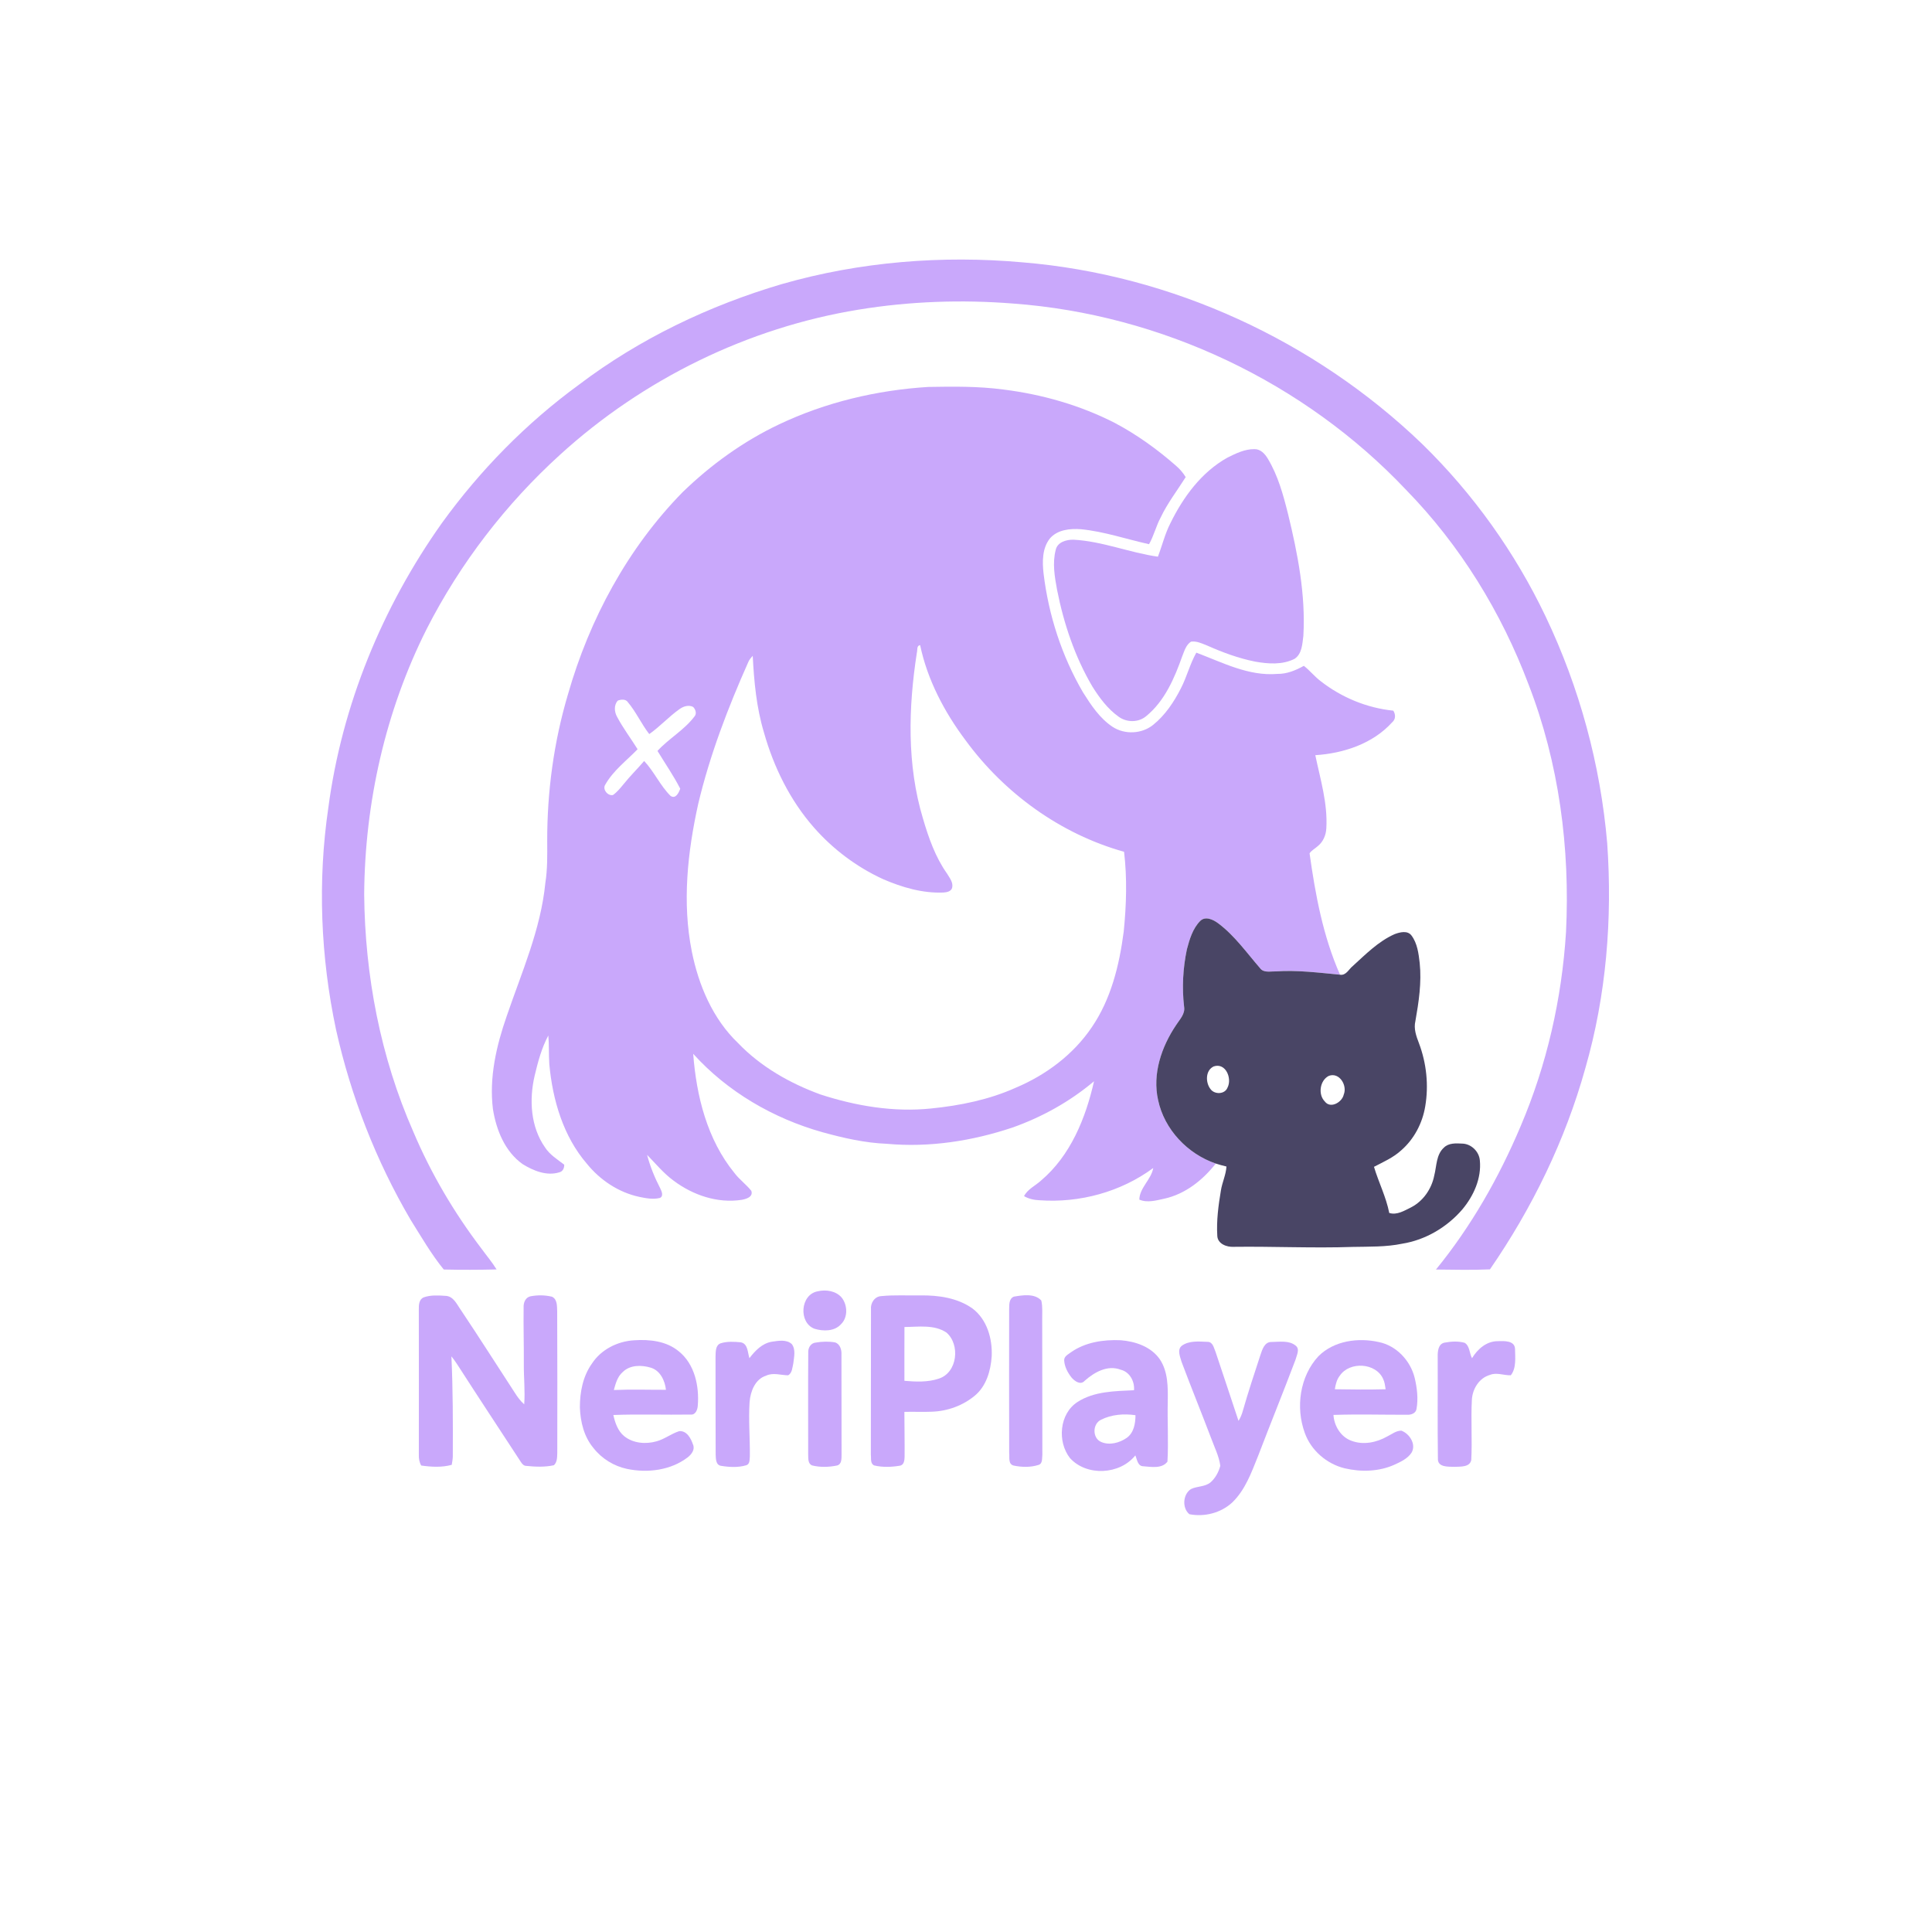 <?xml version="1.0" encoding="UTF-8" ?>
<!DOCTYPE svg PUBLIC "-//W3C//DTD SVG 1.1//EN" "http://www.w3.org/Graphics/SVG/1.1/DTD/svg11.dtd">
<svg width="1024pt" height="1024pt" viewBox="0 0 1024 1024" version="1.1" xmlns="http://www.w3.org/2000/svg">
<g id="#c9a8fbfe">
<path fill="#c9a8fb" opacity="1.00" d=" M 414.57 150.52 C 455.85 138.71 499.34 135.22 542.05 139.05 C 620.88 145.56 696.77 180.49 753.73 235.26 C 780.72 261.58 802.98 292.71 819.20 326.73 C 837.17 364.40 848.29 405.33 851.85 446.91 C 854.66 486.93 851.38 527.59 840.25 566.22 C 829.65 604.31 812.11 640.28 789.70 672.79 C 780.17 673.22 770.62 672.97 761.09 672.88 C 779.74 650.03 794.49 624.10 805.95 596.96 C 819.85 564.38 827.81 529.34 830.02 494.02 C 832.22 449.57 826.32 404.45 810.19 362.83 C 795.79 324.57 773.91 288.97 745.30 259.68 C 691.27 202.48 615.39 166.63 536.94 160.88 C 509.67 158.73 482.11 159.69 455.10 164.11 C 396.42 173.67 340.87 200.93 296.95 240.92 C 268.09 267.12 243.92 298.54 226.20 333.27 C 204.31 376.72 193.38 425.41 193.02 473.99 C 193.42 517.09 201.66 560.34 219.08 599.87 C 228.42 621.95 240.69 642.75 255.21 661.82 C 257.87 665.49 260.83 668.96 263.20 672.83 C 253.87 673.06 244.53 673.09 235.20 672.87 C 228.50 664.63 223.19 655.38 217.56 646.40 C 199.29 615.21 186.02 581.12 178.13 545.85 C 169.92 507.21 168.28 467.10 174.04 427.99 C 181.23 373.77 202.63 321.75 234.22 277.22 C 254.46 249.23 278.96 224.25 306.87 203.88 C 339.01 179.54 375.96 161.88 414.57 150.52 Z" />
<path fill="#c9a8fb" opacity="1.00" d=" M 412.95 224.91 C 437.64 213.19 464.70 206.79 491.93 205.09 C 505.22 204.86 518.55 204.69 531.76 206.45 C 552.28 209.00 572.48 214.76 590.91 224.18 C 602.55 230.35 613.31 238.10 623.21 246.77 C 625.25 248.52 627.06 250.55 628.44 252.88 C 623.98 259.98 618.79 266.65 615.18 274.27 C 612.73 278.82 611.58 283.95 609.01 288.44 C 596.99 285.77 585.23 281.71 572.93 280.50 C 567.16 280.07 560.44 280.72 556.45 285.42 C 552.35 290.61 552.41 297.71 553.11 303.97 C 555.77 326.05 562.78 347.75 574.02 366.97 C 578.31 373.77 582.90 380.75 589.73 385.26 C 596.18 389.46 605.20 389.03 611.20 384.19 C 617.55 379.07 622.18 372.13 625.86 364.92 C 629.04 358.78 630.67 351.95 634.08 345.92 C 647.90 351.10 661.78 358.47 677.01 357.18 C 682.04 357.27 686.74 355.31 691.06 352.91 C 694.26 355.37 696.75 358.61 699.98 361.03 C 711.03 369.67 724.50 375.25 738.48 376.66 C 739.74 378.68 739.82 381.23 737.85 382.86 C 727.63 394.19 712.03 399.32 697.14 400.26 C 699.81 413.05 703.77 425.84 702.98 439.05 C 702.81 442.59 701.30 446.18 698.49 448.43 C 697.06 449.75 695.20 450.65 694.10 452.28 C 697.16 474.18 701.24 496.25 710.24 516.61 C 698.87 515.55 687.47 514.06 676.03 514.88 C 673.27 514.78 669.71 515.76 667.83 513.12 C 660.72 504.94 654.38 495.86 645.60 489.32 C 643.01 487.40 638.88 485.42 636.14 488.12 C 632.16 492.15 630.50 497.81 629.08 503.15 C 626.98 513.13 626.41 523.46 627.60 533.61 C 628.26 537.47 625.19 540.38 623.32 543.37 C 615.59 554.86 610.69 569.24 613.83 583.12 C 617.16 598.71 629.44 611.59 644.39 616.71 C 637.50 625.46 628.30 632.82 617.24 635.30 C 612.90 636.22 608.15 637.68 603.86 635.82 C 604.01 629.49 610.17 625.24 611.25 619.06 C 594.11 631.75 572.20 637.69 550.98 636.16 C 548.11 636.05 545.26 635.44 542.76 633.98 C 544.69 630.23 548.74 628.49 551.73 625.75 C 567.42 612.49 575.42 592.65 579.86 573.09 C 567.11 583.83 552.34 592.07 536.63 597.62 C 515.31 604.77 492.57 608.29 470.10 606.24 C 458.47 605.79 447.06 603.17 435.88 600.09 C 409.88 592.78 385.56 578.66 367.41 558.54 C 369.10 580.90 374.81 604.00 389.26 621.69 C 391.89 625.19 395.51 627.76 398.22 631.18 C 399.34 634.44 395.35 635.57 392.94 635.96 C 380.25 637.88 367.23 633.42 357.11 625.84 C 351.76 621.95 347.56 616.79 342.97 612.09 C 344.59 618.31 347.06 624.29 350.01 629.99 C 350.72 631.45 351.81 634.02 349.76 634.93 C 346.12 635.86 342.30 635.08 338.70 634.34 C 327.83 631.97 318.12 625.49 311.14 616.91 C 298.52 602.30 292.90 582.99 291.15 564.08 C 290.81 559.00 291.08 553.91 290.62 548.84 C 287.04 555.50 285.09 562.92 283.35 570.24 C 280.42 582.90 281.21 597.23 288.87 608.14 C 291.40 612.06 295.43 614.51 299.05 617.30 C 299.10 619.12 298.33 620.93 296.39 621.37 C 289.73 623.42 282.68 620.51 277.03 617.02 C 267.60 610.36 263.02 598.88 261.26 587.83 C 259.19 571.11 263.08 554.31 268.56 538.58 C 276.46 515.42 286.63 492.60 289.04 468.00 C 290.20 460.72 290.07 453.34 290.03 445.99 C 289.96 419.65 293.52 393.27 301.04 367.99 C 312.41 328.17 332.73 290.50 361.83 260.83 C 376.84 246.28 394.03 233.88 412.95 224.91 M 485.95 345.98 C 481.44 375.04 480.62 405.38 489.18 433.81 C 492.17 444.02 495.75 454.28 501.96 463.04 C 503.30 465.30 505.36 467.75 504.65 470.57 C 504.12 472.51 501.77 472.95 500.05 473.06 C 488.97 473.52 478.10 470.32 468.03 465.96 C 454.07 459.55 441.51 450.13 431.39 438.59 C 418.73 424.17 410.06 406.55 404.89 388.15 C 400.93 374.98 399.66 361.27 398.96 347.60 C 398.10 348.55 397.22 349.51 396.70 350.70 C 385.86 375.04 376.26 400.06 370.08 426.03 C 364.42 451.60 361.50 478.37 366.67 504.28 C 370.27 522.20 377.78 540.02 391.17 552.83 C 403.18 565.38 418.67 574.18 434.89 580.10 C 453.68 586.20 473.65 589.57 493.41 587.53 C 508.82 585.99 524.27 582.86 538.45 576.48 C 554.36 569.76 568.84 558.98 578.58 544.59 C 588.87 529.62 593.27 511.56 595.59 493.79 C 597.01 479.74 597.45 465.50 595.78 451.46 C 562.11 442.07 532.27 420.43 511.71 392.29 C 500.52 377.35 491.55 360.32 487.69 341.96 C 485.69 342.17 486.38 344.59 485.95 345.98 M 327.46 371.33 C 325.28 373.69 325.60 377.35 327.09 379.98 C 330.26 385.96 334.37 391.37 337.94 397.11 C 332.07 403.18 325.04 408.39 320.82 415.86 C 319.16 418.35 322.13 421.99 324.88 421.38 C 327.13 419.81 328.84 417.63 330.58 415.54 C 333.98 411.28 337.89 407.49 341.42 403.34 C 346.74 409.00 349.90 416.38 355.41 421.84 C 358.14 423.69 359.79 420.11 360.54 418.03 C 356.99 411.08 352.52 404.67 348.48 398.00 C 354.47 391.46 362.51 387.04 367.93 379.95 C 369.46 378.40 368.73 376.04 367.36 374.67 C 364.88 373.45 362.09 374.41 360.01 375.95 C 354.40 379.94 349.76 385.12 344.12 389.08 C 339.96 383.72 337.17 377.40 332.81 372.20 C 331.62 370.41 329.20 370.66 327.46 371.33 Z" />
<path fill="#c9a8fb" opacity="1.00" d=" M 650.59 242.54 C 655.07 240.30 659.84 237.96 664.96 238.05 C 668.11 238.02 670.44 240.54 671.93 243.05 C 677.37 252.03 680.15 262.28 682.68 272.38 C 687.83 293.49 692.06 315.19 690.81 337.03 C 690.26 341.27 690.11 346.56 686.17 349.18 C 679.71 352.47 672.16 351.90 665.25 350.67 C 656.46 348.92 648.01 345.79 639.84 342.16 C 637.11 341.10 634.28 339.65 631.27 340.09 C 628.63 341.76 627.77 344.96 626.66 347.69 C 622.53 359.38 617.37 371.49 607.53 379.55 C 603.50 383.00 597.30 383.00 593.04 379.97 C 587.18 375.85 582.81 369.97 579.04 363.97 C 569.71 348.19 563.82 330.55 560.27 312.62 C 558.99 305.71 557.73 298.44 559.54 291.51 C 560.42 287.28 565.23 285.99 568.98 286.05 C 584.26 286.87 598.68 292.92 613.71 295.06 C 615.98 289.17 617.43 282.98 620.32 277.34 C 627.14 263.43 636.82 250.20 650.59 242.54 Z" />
<path fill="#c9a8fb" opacity="1.00" d=" M 433.36 684.43 C 437.77 683.38 443.12 684.17 446.16 687.81 C 449.22 691.74 449.49 698.15 445.82 701.79 C 442.34 705.73 436.30 705.69 431.66 704.26 C 423.13 700.98 424.17 686.12 433.36 684.43 Z" />
<path fill="#c9a8fb" opacity="1.00" d=" M 224.58 687.63 C 228.22 686.33 232.22 686.57 236.01 686.82 C 240.43 686.90 242.23 691.52 244.44 694.58 C 254.09 709.00 263.38 723.66 272.86 738.19 C 274.27 740.42 275.84 742.57 277.84 744.32 C 278.38 737.21 277.57 730.11 277.64 723.00 C 277.70 713.00 277.40 703.00 277.53 693.00 C 277.39 690.47 278.47 687.64 281.20 687.06 C 284.95 686.35 288.90 686.39 292.62 687.30 C 295.47 688.76 295.19 692.27 295.32 695.00 C 295.46 720.00 295.40 745.01 295.37 770.02 C 295.28 772.27 295.40 774.91 293.59 776.60 C 288.82 777.65 283.84 777.46 279.02 776.96 C 277.65 776.98 276.79 775.96 276.11 774.93 C 264.93 757.79 253.64 740.73 242.57 723.51 C 241.56 721.90 240.44 720.37 239.26 718.89 C 240.07 736.60 240.08 754.34 239.99 772.08 C 239.94 773.52 239.67 774.95 239.43 776.39 C 234.17 777.85 228.61 777.52 223.26 776.76 C 222.24 775.02 221.93 773.03 221.99 771.06 C 222.01 745.36 222.04 719.65 221.98 693.95 C 221.94 691.63 222.09 688.67 224.58 687.63 Z" />
<path fill="#c9a8fb" opacity="1.00" d=" M 461.64 693.98 C 461.31 690.68 463.53 687.17 467.04 686.97 C 474.00 686.27 481.01 686.73 488.00 686.59 C 497.49 686.48 507.55 687.91 515.45 693.54 C 523.17 699.36 526.05 709.57 525.62 718.88 C 525.11 726.52 522.77 734.66 516.67 739.73 C 510.35 744.99 502.18 747.95 493.98 748.23 C 489.10 748.46 484.22 748.18 479.34 748.33 C 479.35 756.22 479.53 764.12 479.46 772.02 C 479.42 773.93 479.20 776.59 476.79 776.87 C 472.37 777.61 467.74 777.75 463.36 776.72 C 461.13 775.75 461.83 772.94 461.57 771.02 C 461.65 745.34 461.55 719.66 461.64 693.98 M 479.38 703.34 C 479.40 712.85 479.29 722.36 479.36 731.87 C 485.41 732.36 491.76 732.69 497.59 730.70 C 507.47 727.54 509.05 712.69 501.64 706.28 C 495.10 701.92 486.79 703.29 479.38 703.34 Z" />
<path fill="#c9a8fb" opacity="1.00" d=" M 537.34 687.25 C 542.03 686.46 548.32 685.41 551.91 689.29 C 552.71 692.79 552.32 696.43 552.39 700.00 C 552.49 723.67 552.38 747.35 552.47 771.03 C 552.22 772.88 552.73 775.75 550.43 776.44 C 546.23 777.79 541.57 777.67 537.29 776.79 C 534.19 776.03 535.19 772.36 534.89 770.01 C 534.81 744.66 534.85 719.31 534.87 693.97 C 534.95 691.58 534.69 688.38 537.34 687.25 Z" />
<path fill="#c9a8fb" opacity="1.00" d=" M 313.73 722.74 C 318.56 715.27 327.31 710.89 336.08 710.38 C 344.27 709.81 353.23 710.78 359.76 716.22 C 368.18 722.97 370.66 734.61 369.85 744.90 C 369.73 747.08 368.71 750.06 365.98 749.75 C 352.35 749.97 338.70 749.45 325.08 749.98 C 326.01 754.09 327.45 758.42 330.83 761.19 C 335.55 765.01 342.22 765.55 347.91 763.95 C 352.22 762.79 355.77 759.87 360.01 758.54 C 364.06 758.21 366.25 762.46 367.34 765.73 C 368.45 768.35 366.45 770.93 364.46 772.45 C 355.44 779.33 343.26 780.81 332.37 778.56 C 325.37 777.07 318.95 773.13 314.54 767.47 C 309.54 761.53 307.63 753.63 307.35 746.02 C 307.33 737.90 308.92 729.45 313.73 722.74 M 330.15 727.13 C 327.28 729.54 326.30 733.28 325.35 736.74 C 334.55 736.33 343.76 736.65 352.97 736.62 C 352.44 731.79 349.95 726.43 344.97 724.91 C 340.11 723.42 334.02 723.35 330.15 727.13 Z" />
<path fill="#c9a8fb" opacity="1.00" d=" M 567.70 716.68 C 575.32 711.36 584.94 709.94 594.04 710.35 C 601.79 710.98 610.06 713.75 614.69 720.40 C 619.15 727.01 619.05 735.34 618.93 743.00 C 618.69 753.56 619.38 764.16 618.77 774.70 C 615.90 778.54 610.23 777.49 606.07 777.16 C 602.98 777.18 602.70 773.55 601.75 771.39 C 593.58 781.64 576.04 782.62 567.14 772.85 C 560.29 764.16 561.45 749.28 571.12 743.07 C 579.95 737.36 590.93 737.34 601.06 736.85 C 601.43 732.14 598.78 727.12 593.96 725.97 C 587.03 723.31 579.96 727.33 574.89 731.86 C 572.67 734.34 569.57 732.01 567.92 730.10 C 565.89 727.51 564.22 724.39 564.04 721.06 C 563.90 718.84 566.22 717.84 567.70 716.68 M 583.57 752.50 C 579.00 754.65 578.89 762.23 583.62 764.26 C 588.03 766.20 593.32 764.76 597.15 762.13 C 600.97 759.43 601.82 754.46 601.83 750.09 C 595.72 749.19 589.14 749.68 583.57 752.50 Z" />
<path fill="#c9a8fb" opacity="1.00" d=" M 698.81 718.81 C 707.02 710.61 719.81 708.85 730.77 711.31 C 740.10 713.19 747.53 721.12 749.79 730.23 C 751.08 735.63 751.77 741.33 750.77 746.84 C 750.39 749.05 747.99 749.92 746.00 749.85 C 732.92 749.89 719.83 749.49 706.76 749.94 C 707.13 755.78 710.68 761.68 716.38 763.67 C 722.63 766.03 729.67 764.54 735.33 761.31 C 737.71 760.15 739.98 758.27 742.74 758.28 C 747.12 759.87 750.80 765.60 748.09 770.05 C 746.01 773.09 742.53 774.74 739.29 776.23 C 731.03 780.02 721.48 780.28 712.74 778.24 C 703.17 775.91 694.86 768.75 691.55 759.43 C 686.64 745.96 688.90 729.48 698.81 718.81 M 710.14 729.11 C 708.50 731.17 707.90 733.78 707.49 736.33 C 716.46 736.48 725.45 736.57 734.42 736.33 C 734.10 734.48 733.93 732.57 733.10 730.88 C 729.27 722.25 715.38 721.44 710.14 729.11 Z" />
<path fill="#c9a8fb" opacity="1.00" d=" M 381.99 711.97 C 385.42 710.90 389.14 711.10 392.68 711.46 C 396.47 712.23 396.25 716.92 397.21 719.86 C 400.24 715.89 403.97 711.97 409.14 711.13 C 412.57 710.65 416.79 709.81 419.64 712.36 C 421.88 715.27 420.84 719.26 420.47 722.62 C 419.94 724.80 419.94 727.67 417.75 728.94 C 413.87 728.89 409.85 727.38 406.11 729.10 C 400.25 730.93 397.76 737.44 397.30 743.05 C 396.67 752.69 397.56 762.36 397.43 772.01 C 397.22 773.65 397.54 775.97 395.55 776.61 C 391.25 777.91 386.56 777.63 382.17 776.92 C 379.37 776.50 379.43 773.19 379.32 771.03 C 379.25 753.67 379.26 736.30 379.25 718.94 C 379.37 716.47 379.13 712.98 381.99 711.97 Z" />
<path fill="#c9a8fb" opacity="1.00" d=" M 432.40 711.59 C 435.75 711.02 439.23 710.91 442.58 711.50 C 445.24 712.32 446.14 715.41 445.99 717.93 C 445.99 735.64 445.99 753.35 446.05 771.06 C 446.01 773.11 446.20 776.04 443.69 776.74 C 439.33 777.64 434.68 777.78 430.35 776.69 C 428.16 775.70 428.45 773.04 428.35 771.07 C 428.36 753.07 428.26 735.06 428.39 717.05 C 428.19 714.50 429.65 711.83 432.40 711.59 Z" />
<path fill="#c9a8fb" opacity="1.00" d=" M 626.38 713.27 C 630.26 710.47 635.40 711.02 639.91 711.21 C 642.91 711.10 643.36 714.52 644.31 716.64 C 648.40 728.76 652.37 740.93 656.43 753.07 C 657.51 751.42 658.23 749.58 658.75 747.69 C 661.59 737.74 664.85 727.93 668.07 718.11 C 669.04 715.22 670.25 711.14 674.03 711.27 C 678.24 711.23 683.24 710.32 686.75 713.23 C 689.13 715.11 687.23 718.31 686.66 720.65 C 680.22 737.74 673.32 754.66 666.80 771.73 C 663.32 780.37 660.04 789.62 653.21 796.25 C 647.22 801.88 638.40 804.14 630.39 802.56 C 626.46 799.33 626.91 792.01 631.23 789.24 C 634.53 787.62 638.68 788.13 641.61 785.68 C 644.20 783.41 645.92 780.20 646.79 776.90 C 646.09 771.72 643.64 766.99 641.87 762.12 C 636.75 748.64 631.31 735.29 626.25 721.80 C 625.53 719.14 623.75 715.38 626.38 713.27 Z" />
<path fill="#c9a8fb" opacity="1.00" d=" M 765.63 711.63 C 769.11 710.98 772.85 710.75 776.30 711.71 C 779.07 713.42 778.76 717.24 780.21 719.88 C 783.13 715.00 787.97 710.78 793.96 710.85 C 797.20 710.74 802.89 710.44 803.00 715.01 C 803.06 719.59 803.75 725.15 800.76 728.92 C 797.05 729.05 793.28 727.26 789.67 728.74 C 783.91 730.40 780.44 736.19 780.12 741.94 C 779.56 752.56 780.36 763.23 779.80 773.85 C 779.02 777.74 774.03 777.29 771.01 777.45 C 767.71 777.33 761.85 777.85 762.12 773.01 C 761.87 754.99 762.10 736.96 762.01 718.93 C 761.97 716.19 762.31 712.27 765.63 711.63 Z" />
</g>
<g id="#494565fe">
<path fill="#494565" opacity="1.00" d=" M 636.14 488.12 C 638.88 485.42 643.01 487.40 645.60 489.32 C 654.38 495.86 660.72 504.94 667.83 513.12 C 669.71 515.76 673.27 514.78 676.03 514.88 C 687.47 514.06 698.87 515.55 710.24 516.61 C 713.42 517.18 714.88 513.70 717.00 512.01 C 723.85 505.79 730.55 498.95 739.14 495.13 C 741.94 494.07 746.06 493.00 748.15 495.88 C 751.25 500.05 751.89 505.41 752.47 510.43 C 753.54 520.74 751.98 531.06 750.19 541.19 C 749.21 545.21 750.63 549.17 752.06 552.88 C 756.08 563.52 757.31 575.22 755.39 586.44 C 753.92 595.32 749.49 603.77 742.67 609.70 C 738.49 613.55 733.22 615.84 728.24 618.44 C 730.69 626.66 734.67 634.40 736.33 642.89 C 740.41 644.18 744.38 641.65 747.93 639.91 C 754.37 636.57 758.79 630.11 760.18 623.06 C 761.48 618.06 761.16 612.01 765.29 608.27 C 767.84 605.71 771.71 605.96 775.03 606.13 C 779.76 606.24 783.97 610.33 784.35 615.03 C 785.28 624.56 781.05 633.86 775.05 641.04 C 766.94 650.45 755.56 657.20 743.24 659.18 C 734.60 660.98 725.76 660.71 716.99 660.89 C 695.98 661.62 674.96 660.57 653.94 660.84 C 650.24 661.08 645.34 659.29 645.19 654.98 C 644.70 646.95 645.78 638.91 647.10 631.01 C 647.77 626.69 649.79 622.67 650.05 618.28 C 648.14 617.80 646.24 617.34 644.39 616.71 C 629.44 611.59 617.16 598.71 613.83 583.12 C 610.69 569.24 615.59 554.86 623.32 543.37 C 625.19 540.38 628.26 537.47 627.60 533.61 C 626.41 523.46 626.98 513.13 629.08 503.15 C 630.50 497.81 632.16 492.15 636.14 488.12 M 643.33 565.21 C 638.81 567.27 638.87 573.84 641.64 577.30 C 643.82 580.22 649.21 580.06 650.61 576.45 C 653.12 571.62 649.69 563.11 643.33 565.21 M 704.32 570.22 C 699.57 572.56 698.44 580.07 702.19 583.82 C 705.19 587.82 711.38 584.20 712.22 580.12 C 714.20 575.32 709.92 568.15 704.32 570.22 Z" />
</g>
</svg>
